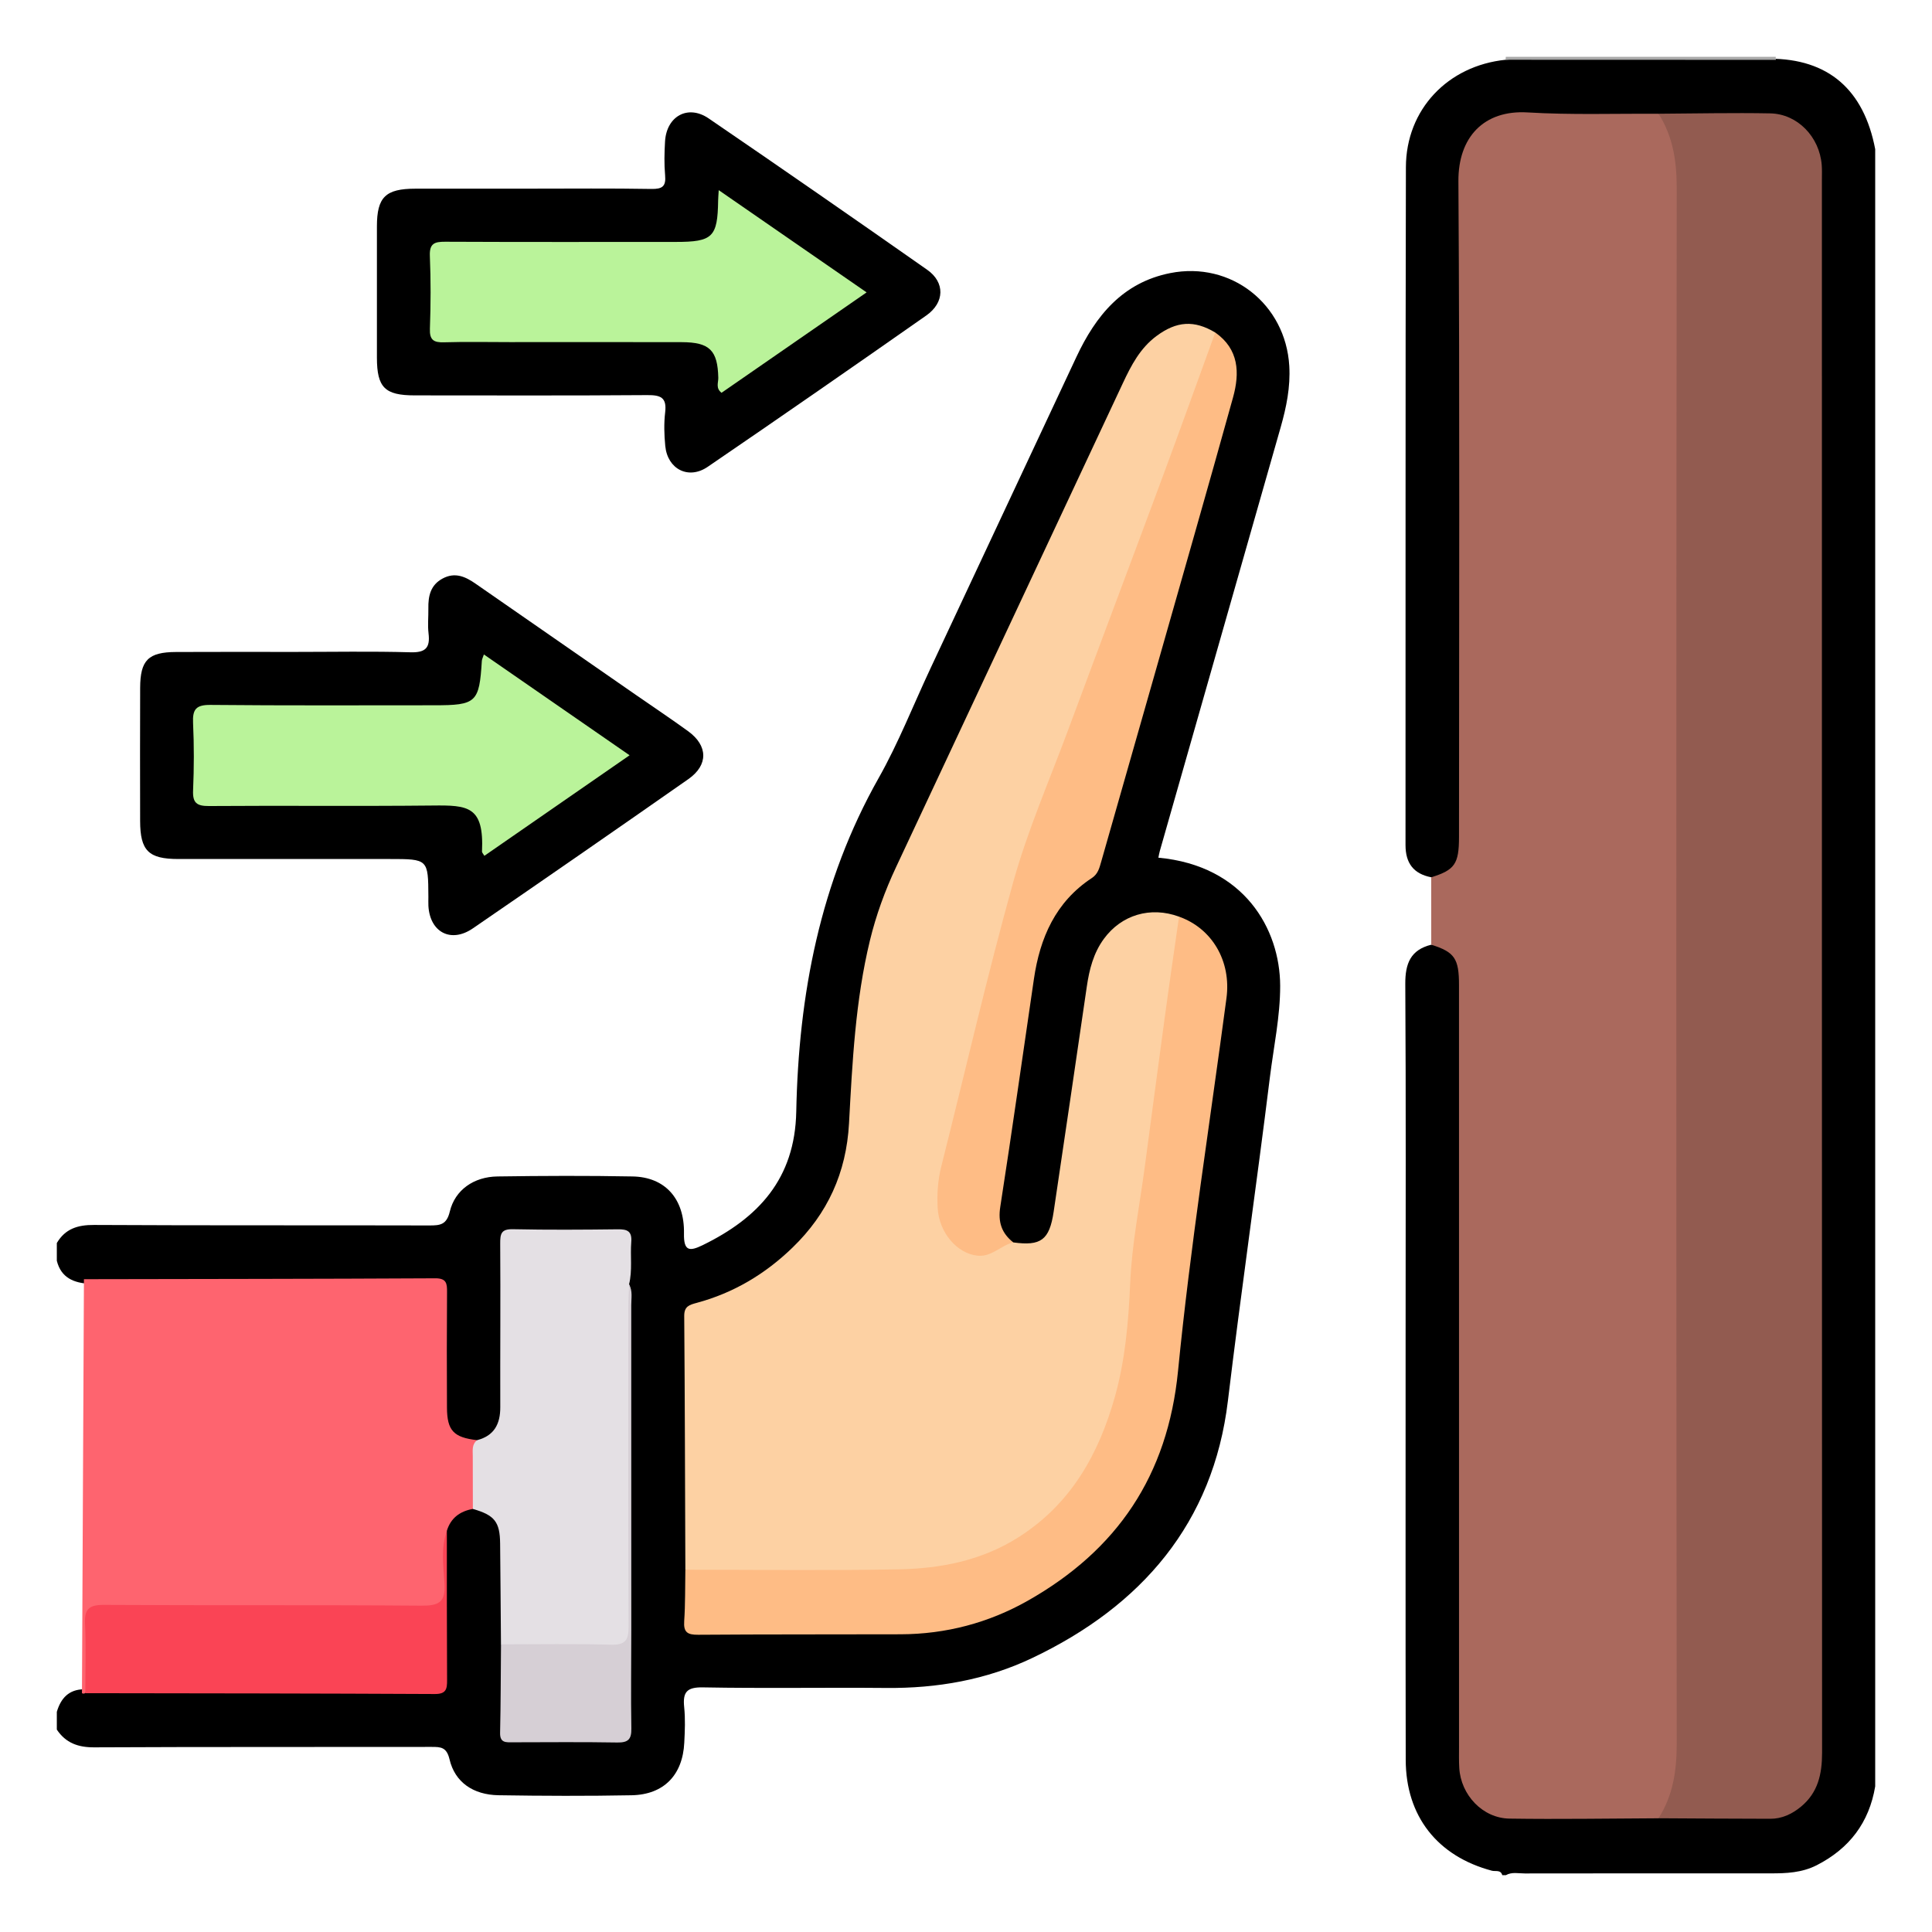 <?xml version="1.0" encoding="utf-8"?>
<!-- Generator: Adobe Illustrator 16.0.0, SVG Export Plug-In . SVG Version: 6.00 Build 0)  -->
<!DOCTYPE svg PUBLIC "-//W3C//DTD SVG 1.1//EN" "http://www.w3.org/Graphics/SVG/1.1/DTD/svg11.dtd">
<svg version="1.1" id="Layer_1" xmlns="http://www.w3.org/2000/svg" xmlns:xlink="http://www.w3.org/1999/xlink" x="0px" y="0px"
	 width="85px" height="85px" viewBox="0 0 85 85" enable-background="new 0 0 85 85" xml:space="preserve">
<g>
	<path fill-rule="evenodd" clip-rule="evenodd" d="M2.5,54.688c0.369-0.626,0.916-0.799,1.633-0.795
		c4.92,0.027,9.84,0.009,14.76,0.022c0.475,0.001,0.757-0.032,0.896-0.61c0.228-0.953,1.058-1.533,2.102-1.546
		c1.978-0.029,3.957-0.037,5.935,0c1.424,0.023,2.294,0.971,2.266,2.509c-0.015,0.782,0.241,0.795,0.816,0.517
		c2.46-1.2,4.066-2.924,4.124-5.878c0.103-5.149,1.046-10.108,3.623-14.673c0.878-1.555,1.534-3.234,2.295-4.855
		c2.135-4.559,4.27-9.116,6.407-13.674c0.851-1.817,2.036-3.274,4.127-3.69c2.678-0.532,5.08,1.362,5.239,4.088
		c0.054,0.925-0.127,1.809-0.377,2.688c-1.775,6.213-3.547,12.428-5.317,18.643c-0.028,0.097-0.045,0.2-0.065,0.301
		c3.768,0.347,5.351,3.129,5.358,5.637c0.003,1.341-0.286,2.685-0.452,4.022c-0.587,4.75-1.276,9.483-1.847,14.233
		c-0.646,5.384-3.802,9.033-8.608,11.318c-2.024,0.964-4.192,1.341-6.438,1.318c-2.681-0.024-5.362,0.025-8.043-0.025
		c-0.724-0.015-0.901,0.211-0.833,0.872c0.053,0.516,0.031,1.04,0.004,1.561c-0.069,1.424-0.901,2.286-2.317,2.313
		c-1.952,0.037-3.905,0.03-5.857-0.001c-1.116-0.019-1.917-0.574-2.153-1.577c-0.127-0.537-0.378-0.55-0.792-0.549
		c-4.945,0.009-9.892-0.006-14.838,0.019C3.434,76.88,2.893,76.683,2.5,76.095c0-0.262,0-0.521,0-0.782
		c0.178-0.6,0.53-0.988,1.202-0.992c0.094-0.006,0.187-0.015,0.28-0.025c4.575-0.026,9.15-0.006,13.725-0.013
		c0.259-0.001,0.52,0.005,0.78-0.003c0.862-0.022,0.947-0.088,0.946-0.939c-0.001-1.741,0.051-3.48,0.035-5.223
		c-0.002-0.207-0.002-0.417,0.009-0.624c0.114-0.809,0.626-1.179,1.393-1.272c0.981,0.206,1.353,0.634,1.383,1.736
		c0.041,1.472,0.027,2.945,0.005,4.42c0.042,1.091,0.027,2.182,0.011,3.272c-0.008,0.602,0.232,0.837,0.828,0.827
		c1.117-0.019,2.234,0.003,3.351-0.008c1.023-0.009,1.114-0.092,1.113-1.116c-0.003-4.179,0.055-8.359,0.032-12.538
		c-0.01-1.741-0.002-3.48-0.001-5.221c0-0.339,0.001-0.678-0.092-1.005c-0.055-0.521,0.09-1.03,0.069-1.551
		c-0.018-0.473-0.215-0.719-0.704-0.726c-1.295-0.018-2.591-0.005-3.887-0.007c-0.617,0-0.71,0.379-0.71,0.874
		c0,1.916,0.002,3.836,0,5.754c0,0.362,0.017,0.729-0.022,1.088c-0.083,0.732-0.399,1.282-1.173,1.461
		c-1.141,0.01-1.579-0.366-1.618-1.493c-0.05-1.48-0.006-2.961-0.019-4.441c-0.008-0.99-0.062-1.044-1.071-1.047
		c-4.805-0.015-9.61,0.02-14.414-0.017C3.259,56.446,2.69,56.228,2.5,55.469C2.5,55.208,2.5,54.949,2.5,54.688z"/>
	<path fill-rule="evenodd" clip-rule="evenodd" d="M62.968,38.597c-0.777-0.152-1.131-0.62-1.131-1.417
		c0.007-9.941-0.007-19.883,0.017-29.824c0.006-2.546,1.848-4.466,4.383-4.726c1.272-0.111,2.547-0.039,3.819-0.044
		c2.604-0.013,5.206-0.004,7.806-0.004c2.567,0.004,4.138,1.352,4.639,3.981c0,24.01,0,48.021,0,72.031
		c-0.268,1.594-1.136,2.733-2.571,3.467c-0.652,0.332-1.34,0.362-2.044,0.359c-3.602,0-7.2-0.002-10.8,0.004
		c-0.277,0.001-0.568-0.076-0.835,0.076c-0.052,0-0.105,0-0.157,0c-0.07-0.251-0.3-0.154-0.456-0.196
		c-2.396-0.638-3.787-2.396-3.792-4.877c-0.012-6.197-0.004-12.393-0.005-18.589c0-5.183,0.018-10.362-0.014-15.543
		c-0.006-0.901,0.23-1.505,1.143-1.732c0.72-0.07,1.226,0.315,1.42,1.091c0.112,0.46,0.078,0.933,0.078,1.4
		c0.001,10.781,0.001,21.562,0.001,32.343c0,0.312-0.005,0.625,0.002,0.938c0.024,1.601,0.817,2.401,2.407,2.415
		c2.03,0.019,4.062-0.017,6.093,0.015c1.483-0.027,2.968-0.001,4.452-0.017c1.557-0.016,2.396-0.834,2.474-2.396
		c0.017-0.312,0.009-0.625,0.009-0.938c0-22.603-0.01-45.204,0.018-67.805c0.003-2.132-0.424-3.568-3.34-3.372
		c-1.193,0.08-2.396,0.03-3.592-0.002c-2.006,0.032-4.009,0.002-6.012,0.015c-1.754,0.009-2.508,0.761-2.509,2.536
		c-0.007,9.473-0.002,18.949-0.005,28.421c0,0.493,0.036,0.993-0.122,1.472C64.108,38.394,63.681,38.678,62.968,38.597z"/>
	<path fill-rule="evenodd" clip-rule="evenodd" fill="#A9A9A9" d="M78.125,2.5c-0.002,0.046,0.001,0.09,0.01,0.134
		c-3.966-0.001-7.933-0.002-11.898-0.004c0.002-0.043,0.006-0.086,0.014-0.13C70.207,2.5,74.166,2.5,78.125,2.5z"/>
	<path fill-rule="evenodd" clip-rule="evenodd" fill="#AA695D" d="M62.968,38.597c1.034-0.32,1.221-0.588,1.222-1.764
		c0.001-9.619,0.036-19.236-0.026-28.854c-0.014-1.948,1.125-3.146,3.039-3.033c1.915,0.115,3.844,0.047,5.767,0.06
		c0.707,0.456,0.869,1.196,0.998,1.945c0.062,0.358,0.036,0.727,0.036,1.091c0.001,22.973,0,45.946,0.002,68.919
		c0,0.757-0.005,1.51-0.354,2.213c-0.164,0.33-0.333,0.647-0.682,0.823c-2.187,0.009-4.374,0.047-6.56,0.014
		c-1.181-0.018-2.138-1.041-2.208-2.226c-0.019-0.312-0.011-0.625-0.011-0.938c-0.001-11.17,0-22.341-0.001-33.511
		c0-1.167-0.196-1.451-1.221-1.773C62.969,40.573,62.968,39.586,62.968,38.597z"/>
	<path fill-rule="evenodd" clip-rule="evenodd" d="M23.349,8.3c1.771,0,3.542-0.018,5.312,0.013
		c0.483,0.008,0.646-0.116,0.601-0.603c-0.044-0.491-0.032-0.99-0.003-1.483c0.064-1.115,1.005-1.64,1.917-1.019
		c3.22,2.199,6.424,4.422,9.617,6.661c0.79,0.554,0.771,1.443-0.041,2.012c-3.192,2.237-6.396,4.459-9.617,6.658
		c-0.845,0.578-1.768,0.102-1.866-0.92c-0.048-0.491-0.062-0.995-0.004-1.481c0.078-0.655-0.204-0.759-0.787-0.755
		c-3.41,0.025-6.821,0.014-10.232,0.012c-1.316,0-1.661-0.345-1.663-1.659c-0.001-1.927-0.001-3.853,0-5.779
		c0.002-1.287,0.378-1.654,1.691-1.656C19.965,8.299,21.657,8.3,23.349,8.3z"/>
	<path fill-rule="evenodd" clip-rule="evenodd" d="M12.906,28.682c1.718,0,3.437-0.033,5.153,0.016
		c0.671,0.02,0.871-0.204,0.795-0.832c-0.043-0.36-0.002-0.729-0.008-1.093c-0.01-0.548,0.091-1.035,0.632-1.323
		c0.545-0.29,1.001-0.079,1.447,0.231c2.348,1.631,4.698,3.259,7.047,4.889c0.769,0.535,1.548,1.052,2.305,1.602
		c0.873,0.635,0.892,1.484,0.013,2.102c-3.153,2.205-6.315,4.396-9.487,6.571c-0.964,0.662-1.89,0.17-1.955-0.991
		c-0.006-0.131-0.001-0.262-0.001-0.391c-0.008-1.67-0.008-1.67-1.715-1.67c-3.097,0-6.195,0.001-9.292,0
		c-1.306-0.001-1.671-0.366-1.675-1.669c-0.004-1.952-0.006-3.904,0.001-5.856c0.004-1.226,0.355-1.578,1.586-1.583
		C9.47,28.676,11.188,28.682,12.906,28.682z"/>
	<path fill-rule="evenodd" clip-rule="evenodd" fill="#FDD1A3" d="M30.153,69.061c-0.014-3.72-0.021-7.442-0.05-11.162
		c-0.003-0.432,0.229-0.491,0.559-0.581c1.615-0.436,3.007-1.268,4.206-2.43c1.544-1.493,2.366-3.29,2.485-5.463
		c0.147-2.697,0.279-5.404,0.92-8.049c0.271-1.115,0.661-2.185,1.148-3.223c3.327-7.098,6.652-14.196,9.98-21.295
		c0.365-0.781,0.76-1.541,1.477-2.073c0.89-0.661,1.66-0.71,2.588-0.156c0.202,0.405-0.015,0.767-0.147,1.123
		c-2.482,6.657-4.941,13.323-7.449,19.97c-0.688,1.83-1.271,3.686-1.729,5.588c-0.806,3.34-1.659,6.668-2.497,10
		c-0.154,0.614-0.229,1.231-0.16,1.856c0.163,1.465,1.14,2.065,2.497,1.539c0.201-0.078,0.393-0.136,0.6-0.044
		c1.21,0.165,1.587-0.099,1.774-1.341c0.495-3.303,0.975-6.611,1.46-9.917c0.11-0.75,0.292-1.471,0.75-2.097
		c0.775-1.059,2.052-1.439,3.31-0.977c0.263,0.336,0.111,0.706,0.063,1.055c-0.628,4.771-1.275,9.543-1.928,14.312
		c-0.167,1.214-0.044,2.442-0.263,3.654c-0.497,2.765-1.333,5.359-3.42,7.379c-1.375,1.333-3.036,2.133-4.914,2.359
		c-3.525,0.423-7.072,0.132-10.608,0.191C30.565,69.285,30.338,69.228,30.153,69.061z"/>
	<path fill-rule="evenodd" clip-rule="evenodd" fill="#FE646F" d="M3.606,74.495c0.029-6.072,0.058-12.145,0.087-18.216
		c5.151-0.01,10.301-0.012,15.451-0.039c0.503-0.004,0.528,0.227,0.524,0.613c-0.013,1.693-0.011,3.383-0.003,5.073
		c0.004,1.015,0.292,1.316,1.325,1.435c-0.04,1.01,0.207,2.037-0.187,3.025c-0.568,0.104-0.975,0.399-1.146,0.973
		c-0.116,0.903-0.057,1.814-0.039,2.721c0.01,0.545-0.212,0.756-0.715,0.779c-0.312,0.015-0.624,0.017-0.936,0.017
		c-4.237,0.001-8.474-0.001-12.71,0.001c-1.248,0.001-1.224,0.013-1.271,1.258c-0.029,0.787,0.225,1.611-0.235,2.358l-0.073,0.021
		L3.606,74.495z"/>
	<path fill-rule="evenodd" clip-rule="evenodd" fill="#FEBC85" d="M30.153,69.061c3.125,0,6.25,0.042,9.373-0.017
		c1.85-0.033,3.649-0.38,5.267-1.401c2.313-1.46,3.545-3.654,4.26-6.199c0.455-1.63,0.597-3.294,0.671-4.991
		c0.073-1.722,0.418-3.433,0.646-5.148c0.293-2.201,0.584-4.401,0.883-6.603c0.197-1.46,0.413-2.917,0.62-4.373
		c1.461,0.518,2.303,1.966,2.087,3.584c-0.725,5.467-1.592,10.919-2.131,16.404c-0.455,4.614-2.682,7.884-6.61,10.108
		c-1.722,0.975-3.604,1.471-5.595,1.477c-2.968,0.009-5.937-0.001-8.905,0.021c-0.47,0.004-0.652-0.104-0.617-0.602
		C30.153,70.57,30.139,69.813,30.153,69.061z"/>
	<path fill-rule="evenodd" clip-rule="evenodd" fill="#E4E0E4" d="M20.804,66.387c-0.001-0.773-0.004-1.547-0.004-2.32
		c0-0.254-0.049-0.52,0.192-0.706c0.751-0.195,1.021-0.713,1.018-1.452c-0.007-2.396,0.014-4.79-0.003-7.186
		c-0.003-0.442,0.038-0.656,0.567-0.643c1.536,0.033,3.072,0.022,4.608,0.004c0.422-0.006,0.628,0.087,0.591,0.557
		c-0.049,0.62,0.056,1.249-0.097,1.865c0.09,0.225,0.053,0.463,0.053,0.693c0.002,4.808,0.002,9.617,0.001,14.423
		c0,0.852-0.075,0.95-0.915,0.968c-1.325,0.028-2.651,0.019-3.977,0.002c-0.287-0.004-0.574-0.033-0.798-0.248
		c-0.012-1.478-0.021-2.954-0.037-4.431C21.994,66.953,21.759,66.661,20.804,66.387z"/>
	<path fill-rule="evenodd" clip-rule="evenodd" fill="#FEBC85" d="M44.579,54.66c-0.548,0.135-0.95,0.648-1.572,0.585
		c-0.902-0.093-1.692-1.019-1.753-2.091c-0.036-0.623,0.007-1.239,0.163-1.854c1.051-4.166,2.009-8.36,3.163-12.5
		c0.632-2.267,1.581-4.445,2.404-6.659c1.381-3.719,2.783-7.433,4.163-11.152c0.785-2.116,1.547-4.24,2.319-6.36
		c1.046,0.735,1.081,1.779,0.783,2.854c-1.11,3.998-2.256,7.985-3.39,11.976c-0.802,2.819-1.609,5.634-2.411,8.453
		c-0.079,0.277-0.142,0.542-0.412,0.718c-1.597,1.05-2.284,2.632-2.549,4.446c-0.492,3.34-0.96,6.684-1.479,10.018
		C43.902,53.771,44.069,54.255,44.579,54.66z"/>
	<path fill-rule="evenodd" clip-rule="evenodd" fill="#FA4455" d="M3.753,74.493c0-1.018,0.037-2.033-0.012-3.047
		c-0.031-0.643,0.165-0.841,0.824-0.837c4.659,0.029,9.319-0.003,13.979,0.034c0.767,0.005,1.062-0.151,1.012-0.98
		c-0.045-0.76-0.169-1.549,0.104-2.304c0.001,2.186-0.003,4.371,0.01,6.557c0.003,0.396-0.042,0.616-0.536,0.614
		C14.007,74.504,8.88,74.5,3.753,74.493z"/>
	<path fill-rule="evenodd" clip-rule="evenodd" fill="#D6CFD5" d="M22.042,72.344c1.612,0,3.225-0.03,4.835,0.016
		c0.636,0.017,0.782-0.199,0.779-0.8c-0.021-4.681-0.013-9.361-0.011-14.041c0-0.339,0.021-0.677,0.032-1.013
		c0.164,0.291,0.095,0.609,0.096,0.916c0.004,4.756,0.003,9.51,0.002,14.265c0,1.455-0.023,2.906,0.002,4.359
		c0.009,0.482-0.145,0.624-0.619,0.617c-1.533-0.026-3.067-0.012-4.599-0.009c-0.294,0.001-0.568,0.034-0.557-0.419
		C22.032,74.94,22.03,73.641,22.042,72.344z"/>
	<path fill-rule="evenodd" clip-rule="evenodd" fill="#925B50" d="M72.969,79.996c0.634-1,0.801-2.084,0.799-3.268
		c-0.023-22.818-0.023-45.638,0-68.457c0.002-1.182-0.165-2.268-0.799-3.267c1.638-0.009,3.277-0.047,4.914-0.016
		c1.202,0.024,2.169,1.036,2.265,2.269c0.017,0.207,0.008,0.417,0.008,0.625c0,23.078-0.001,46.156,0.008,69.236
		c0,0.932-0.179,1.75-0.929,2.369c-0.396,0.325-0.837,0.533-1.351,0.532C76.245,80.018,74.606,80.004,72.969,79.996z"/>
	<path fill-rule="evenodd" clip-rule="evenodd" fill="#BAF39A" d="M38.127,12.864c-2.199,1.521-4.289,2.969-6.382,4.417
		c-0.267-0.202-0.138-0.453-0.143-0.659c-0.028-1.207-0.377-1.565-1.608-1.568c-2.522-0.007-5.045-0.002-7.567-0.002
		c-0.962,0-1.925-0.021-2.886,0.008c-0.46,0.015-0.646-0.098-0.627-0.6c0.038-1.065,0.043-2.134-0.002-3.197
		c-0.022-0.551,0.2-0.63,0.678-0.627c3.379,0.016,6.76,0.008,10.14,0.008c1.626,0,1.842-0.21,1.865-1.822
		c0.001-0.101,0.011-0.201,0.026-0.456C33.816,9.884,35.935,11.349,38.127,12.864z"/>
	<path fill-rule="evenodd" clip-rule="evenodd" fill="#BAF39A" d="M27.699,33.229c-2.167,1.501-4.275,2.96-6.388,4.423
		c-0.06-0.101-0.107-0.143-0.105-0.183c0.095-2.006-0.616-2.047-2.173-2.029c-3.279,0.034-6.559-0.002-9.838,0.022
		c-0.543,0.004-0.724-0.14-0.7-0.692c0.042-0.988,0.045-1.979-0.001-2.967c-0.028-0.603,0.138-0.796,0.771-0.79
		c3.279,0.032,6.559,0.016,9.839,0.016c1.854,0,1.982-0.121,2.095-1.954c0.004-0.07,0.042-0.137,0.09-0.282
		C23.425,30.271,25.529,31.728,27.699,33.229z"/>
</g>
</svg>
